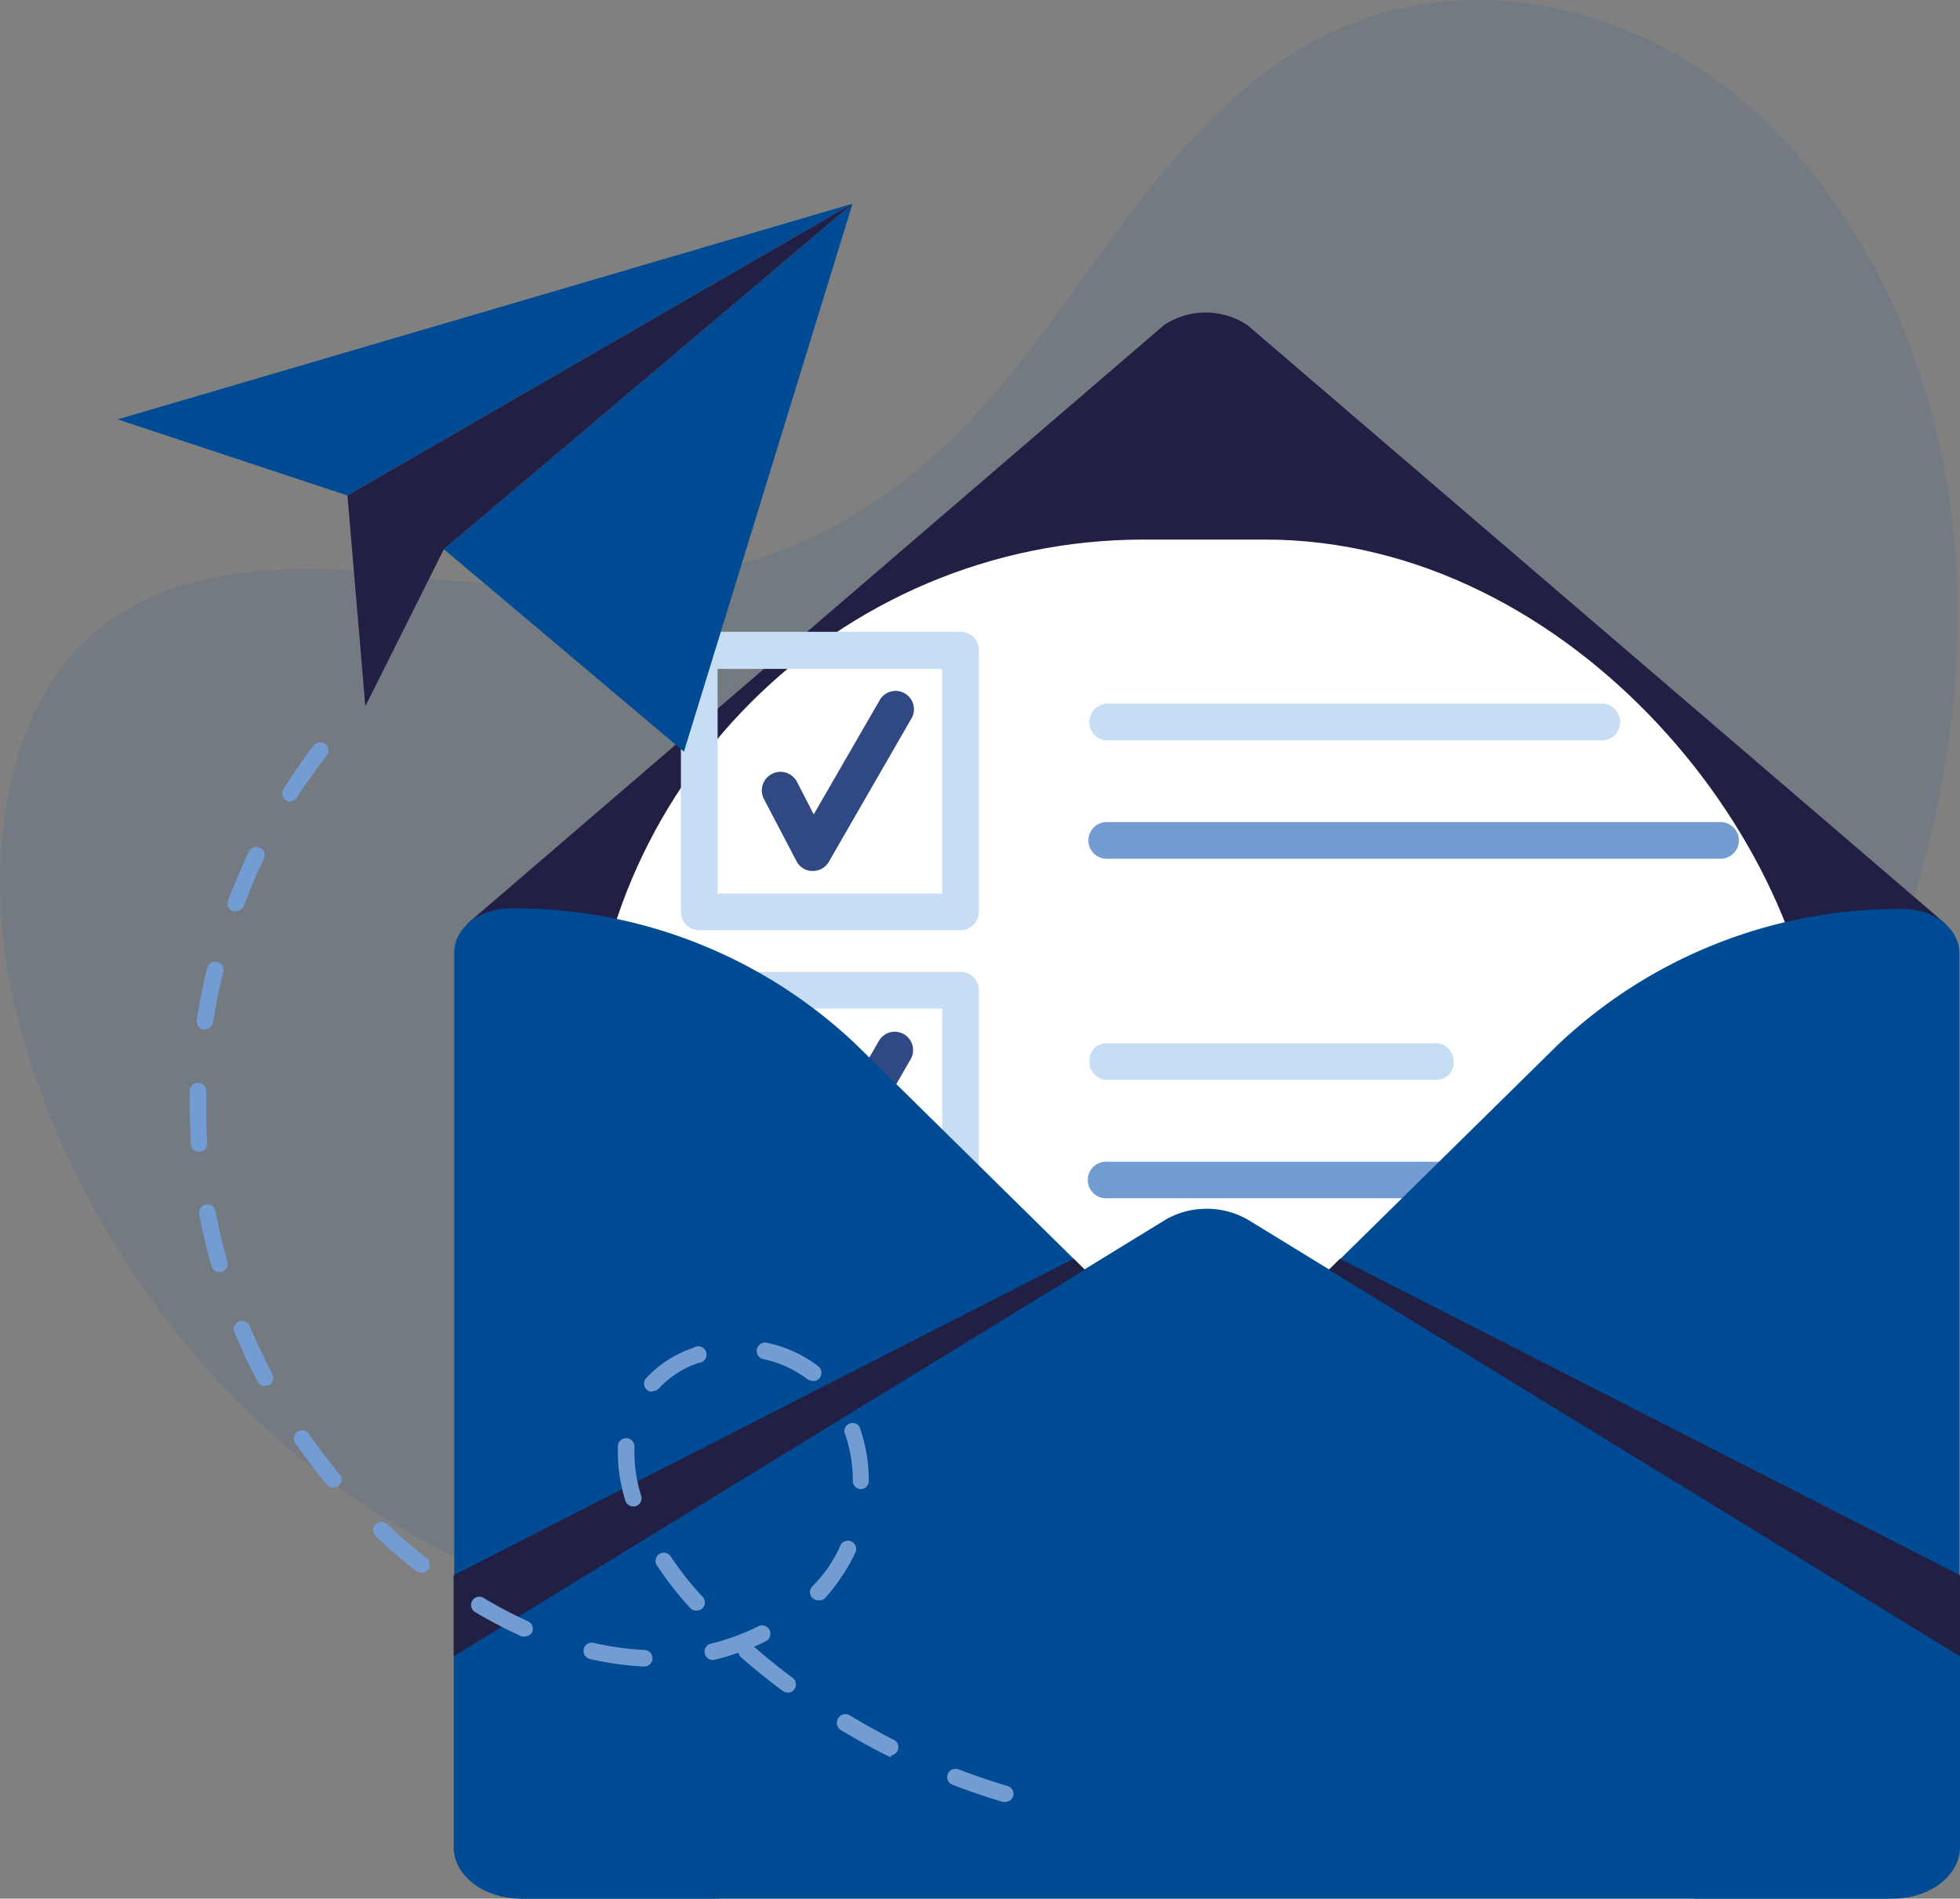 <svg xmlns="http://www.w3.org/2000/svg" viewBox="0 0 130.31 126.22"><rect x="0" y="0" width="130.31" height="126.22" fill="#808080" stroke="none"/><defs><style>.cls-1{opacity:0.1;}.cls-2{fill:#004b93;}.cls-3{fill:#211f44;}.cls-4{fill:#fff;}.cls-5{fill:#c7ddf3;}.cls-6{fill:#739cd2;}.cls-7{fill:#304982;}</style></defs><title>sobre</title><g id="Capa_2" data-name="Capa 2"><g id="Esquema"><g class="cls-1"><path class="cls-2" d="M119.87,10.7C111.61.67,97.21-3.57,86,3.52,75.4,10.18,70.67,23.24,61.12,31.13c-10,8.28-21,8.71-33.18,7.23C17.48,37.09,5.58,37.29,1.45,49.47-3,62.68,3.58,78.22,11.58,88.4a53.9,53.9,0,0,0,31,19.4c24.17,5.25,52.64-3.53,69.86-22.17C130.26,66.35,137.85,32.57,119.87,10.7Z"/></g><path class="cls-3" d="M77.38,21.62,31.07,61.41l.86,18C31.93,81.56,34.52,112,37,112L80.23,83.07l39,26c2.46,0,7.22-28.29,7.22-30.44l2.88-17.23L82.94,21.62A5,5,0,0,0,77.38,21.62Z"/><rect class="cls-4" x="39.11" y="35.87" width="81.94" height="83.33" rx="36.94" ry="36.94"/><path class="cls-5" d="M63.86,84.41H46.49a1.22,1.22,0,0,1-1.22-1.22V65.83a1.22,1.22,0,0,1,1.22-1.22H63.86a1.22,1.22,0,0,1,1.22,1.22V83.19A1.22,1.22,0,0,1,63.86,84.41ZM47.71,82H62.64V67.05H47.71Z"/><path class="cls-6" d="M117,79.66H73.65a1.22,1.22,0,1,1,0-2.43H117a1.22,1.22,0,1,1,0,2.43Z"/><path class="cls-7" d="M54,80.48h0a1.2,1.2,0,0,1-1.05-.67l-2.13-4.14A1.22,1.22,0,1,1,53,74.56l1.1,2.15,4.36-7.56a1.22,1.22,0,0,1,2.11,1.22l-5.47,9.5A1.24,1.24,0,0,1,54,80.48Z"/><rect class="cls-5" x="72.43" y="69.36" width="24.21" height="2.42" rx="1.11" ry="1.11"/><path class="cls-5" d="M63.86,61.84H46.49a1.22,1.22,0,0,1-1.22-1.22V43.25A1.22,1.22,0,0,1,46.49,42H63.86a1.22,1.22,0,0,1,1.22,1.22V60.62A1.22,1.22,0,0,1,63.86,61.84ZM47.71,59.4H62.64V44.47H47.71Z"/><path class="cls-5" d="M106.64,49.22H73.5a1.23,1.23,0,0,1,0-2.44h33.14a1.23,1.23,0,0,1,0,2.44Z"/><path class="cls-6" d="M114.39,57.09H73.58a1.22,1.22,0,0,1,0-2.44h40.81a1.22,1.22,0,0,1,0,2.44Z"/><path class="cls-7" d="M54,57.9h0a1.19,1.19,0,0,1-1.05-.66L50.78,53.1A1.22,1.22,0,1,1,53,52l1.1,2.14,4.36-7.55a1.22,1.22,0,1,1,2.11,1.22l-5.47,9.49A1.22,1.22,0,0,1,54,57.9Z"/><path class="cls-2" d="M81.18,91.5l22.35-22a32.94,32.94,0,0,1,23-9.07h0c2.06,0,3.74,1.31,3.74,2.93v58.77c0,1.62-2.79,4.08-4.86,4.08h-12.7L81.18,95.15A2.51,2.51,0,0,1,81.18,91.5Z"/><path class="cls-2" d="M79.28,91.46l-22.34-22a32.94,32.94,0,0,0-23-9.07h0c-2.07,0-3.74,1.31-3.74,2.93v59.12c0,1.62,2.39,3.77,4.46,3.77l13.09,0L79.28,95.11A2.49,2.49,0,0,0,79.28,91.46Z"/><path class="cls-2" d="M130.31,110.11v12.68c0,1.89-2,3.43-4.46,3.43H34.62c-2.46,0-4.46-1.54-4.46-3.43V110.11l47.29-29a5.39,5.39,0,0,1,2.63-.75,5.48,5.48,0,0,1,2.93.75Z"/><polygon class="cls-3" points="89.09 83.68 130.31 104.72 130.31 110.11 88.35 84.41 89.09 83.68"/><polygon class="cls-3" points="71.38 83.68 30.16 104.72 30.16 110.11 72.12 84.41 71.38 83.68"/><polygon class="cls-2" points="56.68 13.54 47.02 44.94 45.47 49.97 41.05 46.24 29.51 36.51 56.68 13.54"/><polygon class="cls-2" points="56.68 13.54 23.1 32.94 7.82 27.88 56.68 13.54"/><polygon class="cls-3" points="56.68 13.54 29.51 36.51 24.29 46.95 23.1 32.94 56.68 13.54"/><path class="cls-6" d="M66.83,119.79l-.16,0c-1.12-.33-2.25-.72-3.34-1.14a.55.55,0,0,1-.32-.71.56.56,0,0,1,.71-.32c1.07.41,2.17.79,3.27,1.11a.56.56,0,0,1,.37.69A.55.55,0,0,1,66.83,119.79Zm-7.56-3a.44.44,0,0,1-.25-.06c-1.05-.52-2.09-1.1-3.09-1.7a.55.55,0,0,1,.56-1c1,.6,2,1.16,3,1.67a.55.55,0,0,1-.25,1Zm-6.92-4.28a.57.57,0,0,1-.33-.11c-.94-.7-1.87-1.45-2.75-2.22a.65.65,0,0,1-.18-.31,15.85,15.85,0,0,1-1.57.47.55.55,0,0,1-.66-.41.54.54,0,0,1,.4-.66,14.73,14.73,0,0,0,3.16-1.16.55.55,0,0,1,.49,1c-.25.13-.52.25-.78.36.82.72,1.68,1.41,2.55,2.06a.55.55,0,0,1-.33,1Zm-9.58-1.72h0a21.2,21.2,0,0,1-3.55-.5.56.56,0,0,1-.41-.66.54.54,0,0,1,.66-.41,19.82,19.82,0,0,0,3.36.47.55.55,0,0,1,0,1.1Zm-7.85-2a.59.59,0,0,1-.23,0,30.76,30.76,0,0,1-3.15-1.65.55.55,0,0,1,.56-.94,29.42,29.42,0,0,0,3,1.58.56.56,0,0,1,.28.73A.55.55,0,0,1,34.92,108.79Zm11.37-1.72a.55.55,0,0,1-.41-.18,23,23,0,0,1-2.2-2.81.56.56,0,0,1,.15-.77.55.55,0,0,1,.76.16,20.94,20.94,0,0,0,2.11,2.67.55.55,0,0,1,0,.78A.53.53,0,0,1,46.29,107.07Zm8.09-.69a.51.51,0,0,1-.37-.15.54.54,0,0,1,0-.77,10.44,10.44,0,0,0,1-1.18,9.6,9.6,0,0,0,.88-1.57.55.55,0,0,1,1,.45,10.68,10.68,0,0,1-1,1.75,11.51,11.51,0,0,1-1,1.29A.53.53,0,0,1,54.38,106.38ZM28,104.54a.53.53,0,0,1-.34-.11c-.93-.73-1.83-1.5-2.69-2.32a.54.54,0,0,1,0-.77.55.55,0,0,1,.78,0c.83.78,1.71,1.54,2.61,2.24a.55.55,0,0,1,.09.77A.54.54,0,0,1,28,104.54Zm14.1-4.39a.55.55,0,0,1-.52-.38,10.73,10.73,0,0,1-.5-3.12c0-.17,0-.35,0-.52a.55.55,0,1,1,1.1.06c0,.15,0,.31,0,.46a9.49,9.49,0,0,0,.45,2.79.55.55,0,0,1-.37.69A.41.41,0,0,1,42.09,100.15ZM57.25,99a.55.55,0,0,1-.55-.55,9.47,9.47,0,0,0-.56-3.24.55.55,0,0,1,1-.37,10.57,10.57,0,0,1,.62,3.61.55.55,0,0,1-.55.55Zm-35.09-.09a.53.53,0,0,1-.42-.2c-.75-.9-1.47-1.85-2.14-2.82a.55.55,0,0,1,.9-.62c.65.94,1.35,1.86,2.08,2.74a.54.54,0,0,1-.07.77A.53.53,0,0,1,22.16,98.87Zm21.19-6.39a.53.53,0,0,1-.37-.15.54.54,0,0,1,0-.77,7.45,7.45,0,0,1,3.13-2,.55.55,0,1,1,.36,1,6.28,6.28,0,0,0-2.67,1.71A.56.56,0,0,1,43.35,92.48Zm-25.72-.37a.54.54,0,0,1-.49-.29c-.55-1-1.06-2.12-1.51-3.2a.55.55,0,1,1,1-.42c.44,1,.94,2.09,1.48,3.11a.55.55,0,0,1-.23.74A.58.58,0,0,1,17.63,92.11ZM54,91.79a.57.57,0,0,1-.33-.11,7.31,7.31,0,0,0-2.94-1.33A.55.55,0,0,1,51,89.27a8.49,8.49,0,0,1,3.38,1.54.55.55,0,0,1-.34,1ZM14.59,84.57a.56.56,0,0,1-.53-.4c-.32-1.14-.6-2.3-.81-3.45a.55.55,0,0,1,.44-.64.54.54,0,0,1,.64.44c.21,1.12.47,2.24.79,3.35a.56.56,0,0,1-.38.68Zm-1.36-8a.55.55,0,0,1-.55-.52c0-.74-.06-1.49-.06-2.24,0-.43,0-.87,0-1.3a.55.55,0,0,1,.57-.53.56.56,0,0,1,.53.57c0,.42,0,.84,0,1.26,0,.73,0,1.46.06,2.18a.55.55,0,0,1-.52.58Zm.39-8.12h-.08a.55.55,0,0,1-.46-.63c.18-1.16.41-2.33.69-3.47a.55.55,0,0,1,1.07.26c-.28,1.12-.5,2.25-.68,3.38A.55.55,0,0,1,13.62,68.43Zm2.06-7.87a.48.48,0,0,1-.2,0,.56.56,0,0,1-.32-.71c.42-1.1.88-2.19,1.39-3.25a.55.55,0,1,1,1,.47c-.49,1-.95,2.1-1.35,3.17A.55.55,0,0,1,15.68,60.56Zm3.63-7.28a.52.52,0,0,1-.29-.09.55.55,0,0,1-.17-.76c.64-1,1.33-2,2-2.89a.55.55,0,0,1,.77-.09.54.54,0,0,1,.09.77c-.7.9-1.36,1.84-2,2.81A.57.57,0,0,1,19.31,53.28Z"/></g></g></svg>